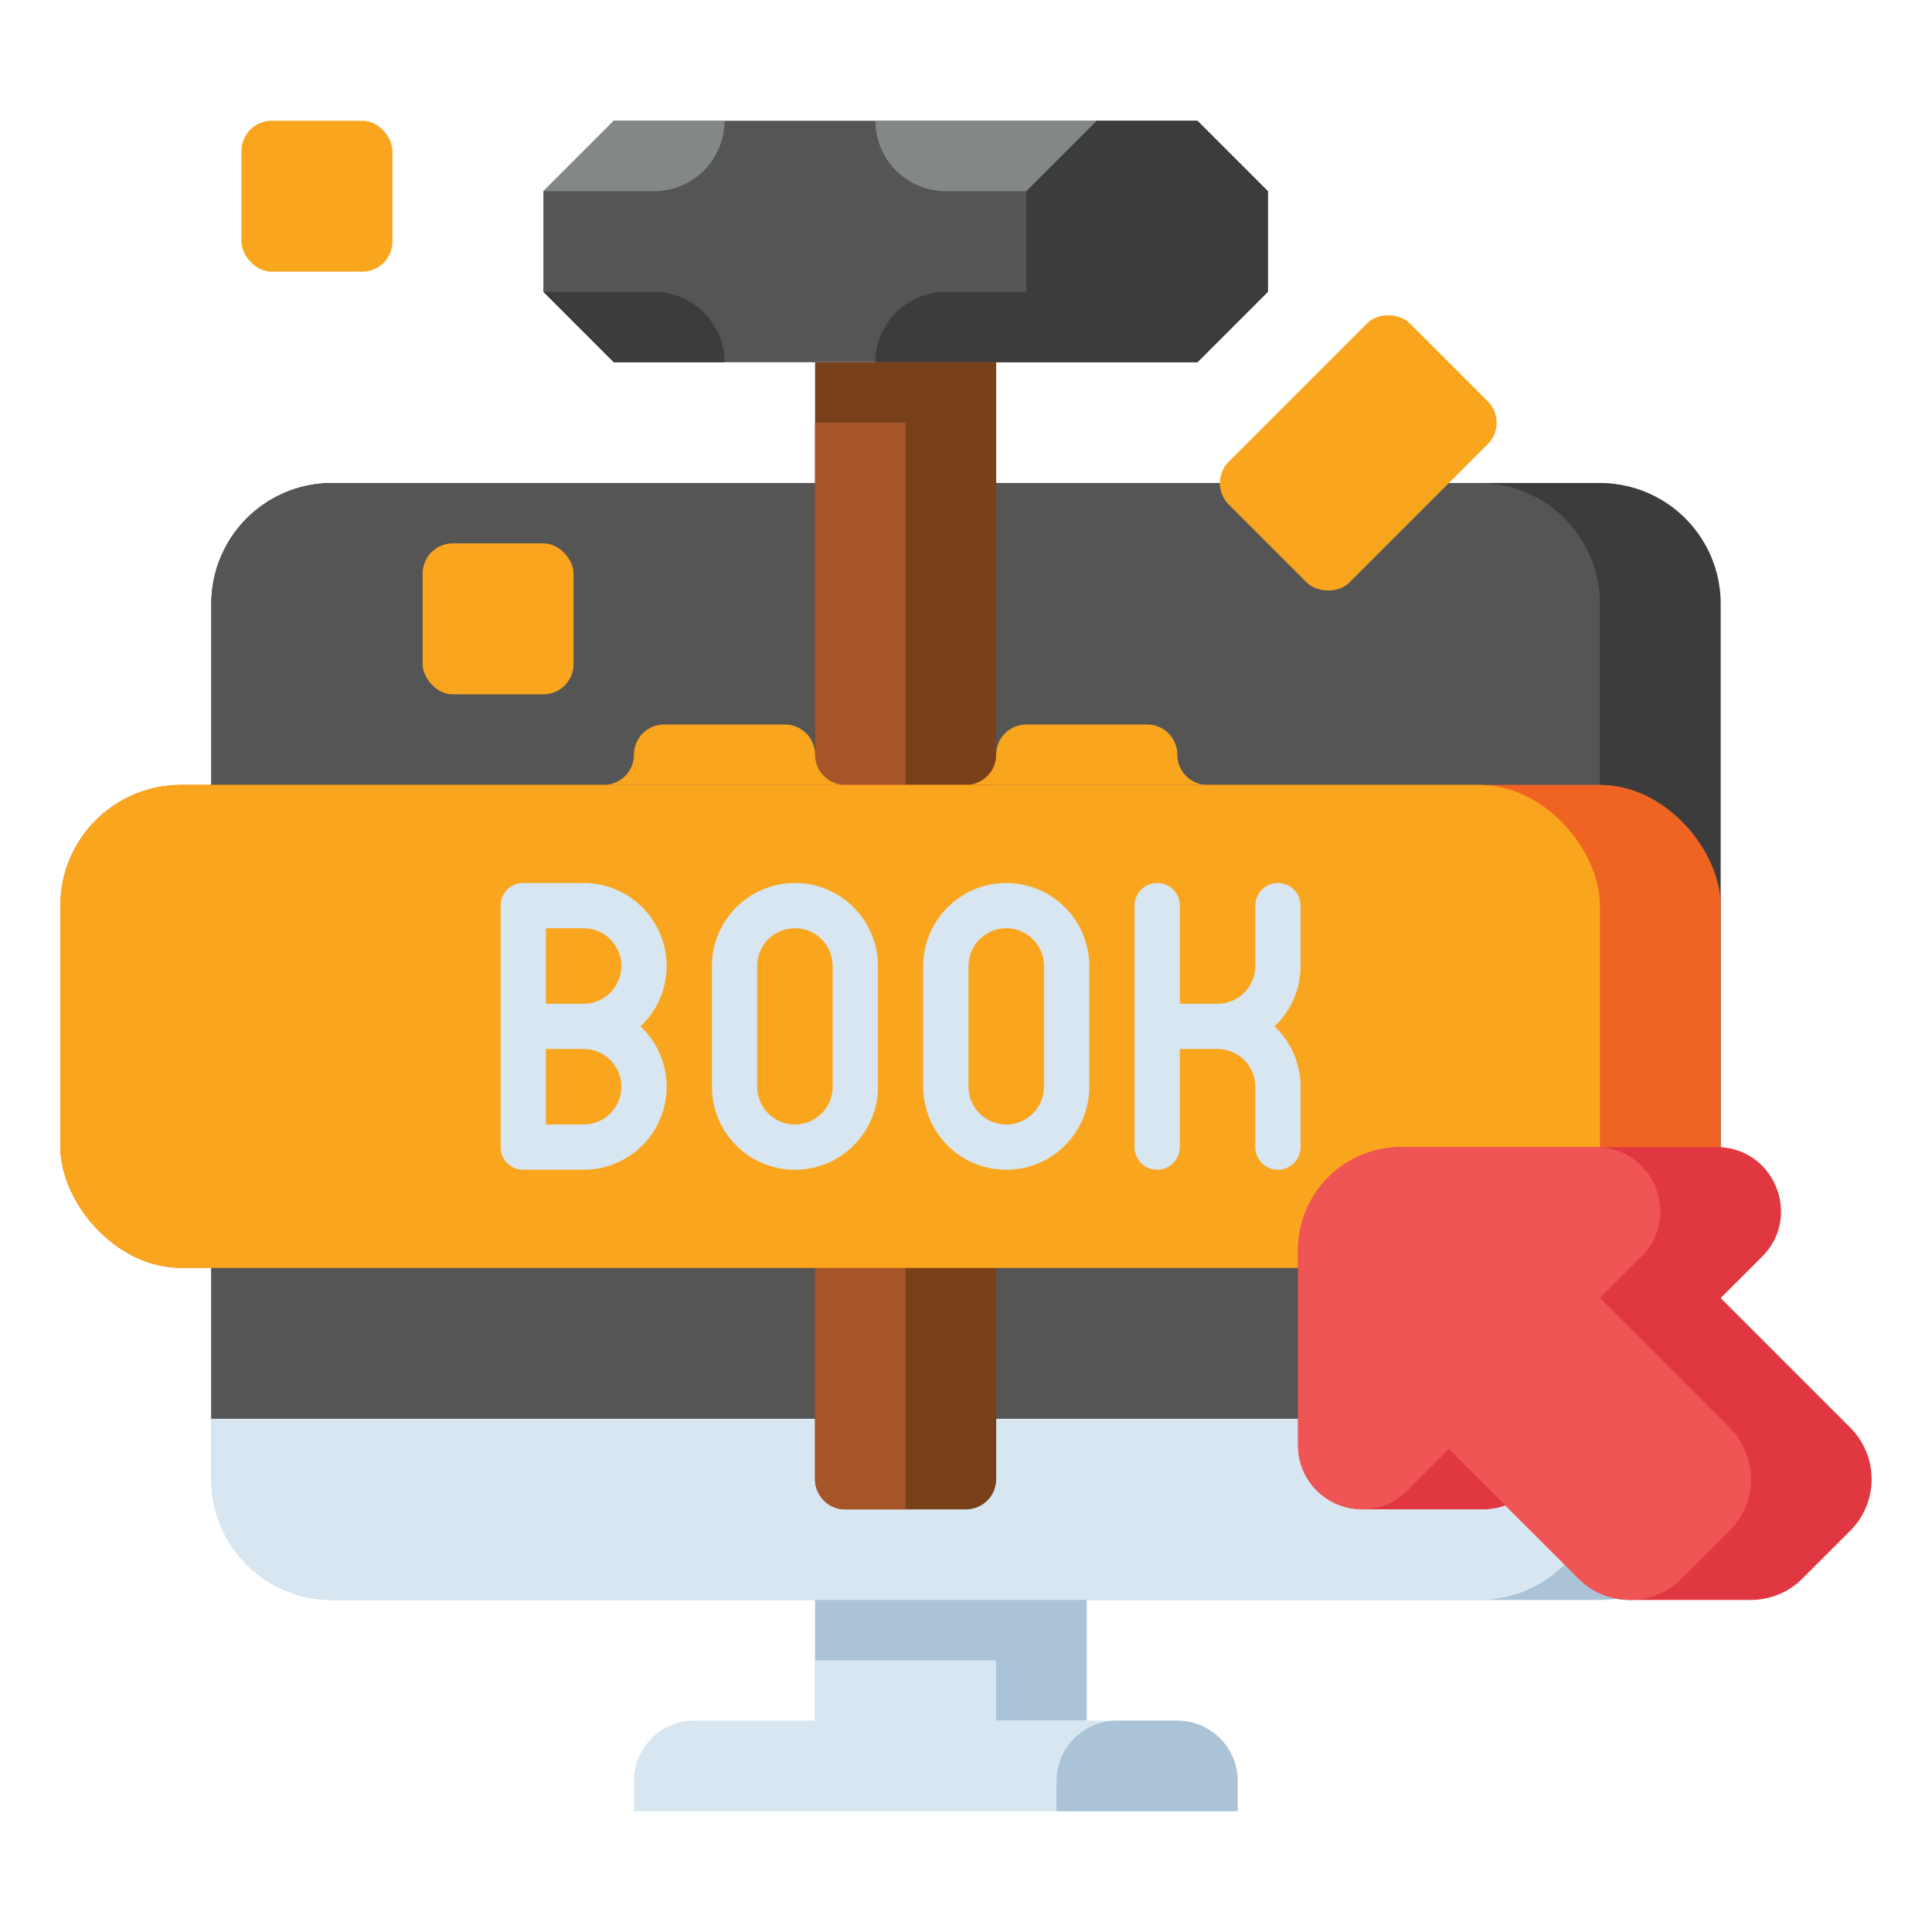 <svg height="512" viewBox="0 0 512 512" width="512" xmlns="http://www.w3.org/2000/svg"><path d="m162.667 32h154.666l18.667 18.667v26.666l-18.667 18.667h-154.666l-18.667-18.667v-26.666z" fill="#555"/><path d="m88 128h336a32 32 0 0 1 32 32v216a0 0 0 0 1 0 0h-400a0 0 0 0 1 0 0v-216a32 32 0 0 1 32-32z" fill="#3c3c3c"/><path d="m88 128h304a32 32 0 0 1 32 32v216a0 0 0 0 1 0 0h-368a0 0 0 0 1 0 0v-216a32 32 0 0 1 32-32z" fill="#555"/><path d="m88 376h336a32 32 0 0 1 32 32v16a0 0 0 0 1 0 0h-400a0 0 0 0 1 0 0v-16a32 32 0 0 1 32-32z" fill="#aac3d7" transform="matrix(-1 0 0 -1 512 800)"/><path d="m56 376h368a0 0 0 0 1 0 0v16a32 32 0 0 1 -32 32h-304a32 32 0 0 1 -32-32v-16a0 0 0 0 1 0 0z" fill="#d7e6f0"/><path d="m216 424h72v32h-72z" fill="#aac3d7"/><path d="m216 440h48v16h-48z" fill="#d7e6f0"/><path d="m184 456h128a16 16 0 0 1 16 16v8a0 0 0 0 1 0 0h-160a0 0 0 0 1 0 0v-8a16 16 0 0 1 16-16z" fill="#d7e6f0"/><path d="m296 456h16a16 16 0 0 1 16 16v8a0 0 0 0 1 0 0h-48a0 0 0 0 1 0 0v-8a16 16 0 0 1 16-16z" fill="#aac3d7"/><path d="m144 50.667h29.333a18.667 18.667 0 0 0 18.667-18.667h-29.333z" fill="#828787"/><path d="m144 77.333h29.333a18.667 18.667 0 0 1 18.667 18.667h-29.333z" fill="#3c3c3c"/><path d="m272 50.667h-21.333a18.667 18.667 0 0 1 -18.667-18.667h58.667z" fill="#828787"/><path d="m272 77.333h-21.333a18.667 18.667 0 0 0 -18.667 18.667h58.667z" fill="#3c3c3c"/><path d="m216 96h48a0 0 0 0 1 0 0v296a8 8 0 0 1 -8 8h-32a8 8 0 0 1 -8-8v-296a0 0 0 0 1 0 0z" fill="#784119"/><path d="m216 112h24a0 0 0 0 1 0 0v288a0 0 0 0 1 0 0h-16a8 8 0 0 1 -8-8v-280a0 0 0 0 1 0 0z" fill="#a55528"/><rect fill="#f06423" height="128" rx="32" width="440" x="16" y="208"/><rect fill="#faa51e" height="128" rx="32" width="408" x="16" y="208"/><path d="m176.667 256a22.025 22.025 0 0 0 -22-22h-16a6 6 0 0 0 -6 6v64a6 6 0 0 0 6 6h16a21.99 21.99 0 0 0 15.085-38 21.938 21.938 0 0 0 6.915-16zm-22 42h-10v-20h10a10 10 0 1 1 0 20zm0-32h-10v-20h10a10 10 0 1 1 0 20z" fill="#d7e6f0"/><path d="m210.667 234a22.025 22.025 0 0 0 -22 22v32a22 22 0 0 0 44 0v-32a22.025 22.025 0 0 0 -22-22zm10 54a10 10 0 0 1 -20 0v-32a10 10 0 0 1 20 0z" fill="#d7e6f0"/><path d="m266.667 234a22.025 22.025 0 0 0 -22 22v32a22 22 0 0 0 44 0v-32a22.025 22.025 0 0 0 -22-22zm10 54a10 10 0 0 1 -20 0v-32a10 10 0 1 1 20 0z" fill="#d7e6f0"/><path d="m344.667 256v-16a6 6 0 1 0 -12 0v16a10.011 10.011 0 0 1 -10 10h-10v-26a6 6 0 1 0 -12 0v64a6 6 0 0 0 12 0v-26h10a10.011 10.011 0 0 1 10 10v16a6 6 0 0 0 12 0v-16a21.938 21.938 0 0 0 -6.915-16 21.938 21.938 0 0 0 6.915-16z" fill="#d7e6f0"/><path d="m490.343 378.343-34.343-34.343 10.979-10.979c10.709-10.709 3.121-29.021-12.021-29.021h-83.67a27.314 27.314 0 0 0 -27.288 27.339v51.619a16.98 16.98 0 0 0 17.124 17.025v.009h32v-.009a16.5 16.5 0 0 0 5.807-1.052l19.412 19.412a19.315 19.315 0 0 0 13.657 5.657h32a19.315 19.315 0 0 0 13.657-5.657l12.686-12.686a19.314 19.314 0 0 0 0-27.314z" fill="#e13741"/><path d="m458.343 378.343-34.343-34.343 10.979-10.979c10.71-10.71 3.121-29.021-12.021-29.021h-51.67a27.251 27.251 0 0 0 -19.288 8 27.374 27.374 0 0 0 -8 19.339v51.619c0 15.146 18.311 22.731 29.021 12.021l10.979-10.979 34.343 34.343a19.315 19.315 0 0 0 13.657 5.657 19.315 19.315 0 0 0 13.657-5.657l12.686-12.687a19.312 19.312 0 0 0 5.657-13.656 19.315 19.315 0 0 0 -5.657-13.657z" fill="#f05555"/><g fill="#faa51e"><path d="m224 208a8 8 0 0 1 -8-8 8 8 0 0 0 -8-8h-32a8 8 0 0 0 -8 8 8 8 0 0 1 -8 8z"/><path d="m320 208a8 8 0 0 1 -8-8 8 8 0 0 0 -8-8h-32a8 8 0 0 0 -8 8 8 8 0 0 1 -8 8z"/><rect height="45.255" rx="8" transform="matrix(.707 -.707 .707 .707 20.589 289.706)" width="67.882" x="326.059" y="97.373"/><rect height="40" rx="8" width="40" x="64" y="32"/><rect height="40" rx="8" width="40" x="112" y="144"/></g><path d="m290.667 32h26.666l18.667 18.667v26.666l-18.667 18.667h-26.666l-18.667-18.667v-26.666z" fill="#3c3c3c"/></svg>